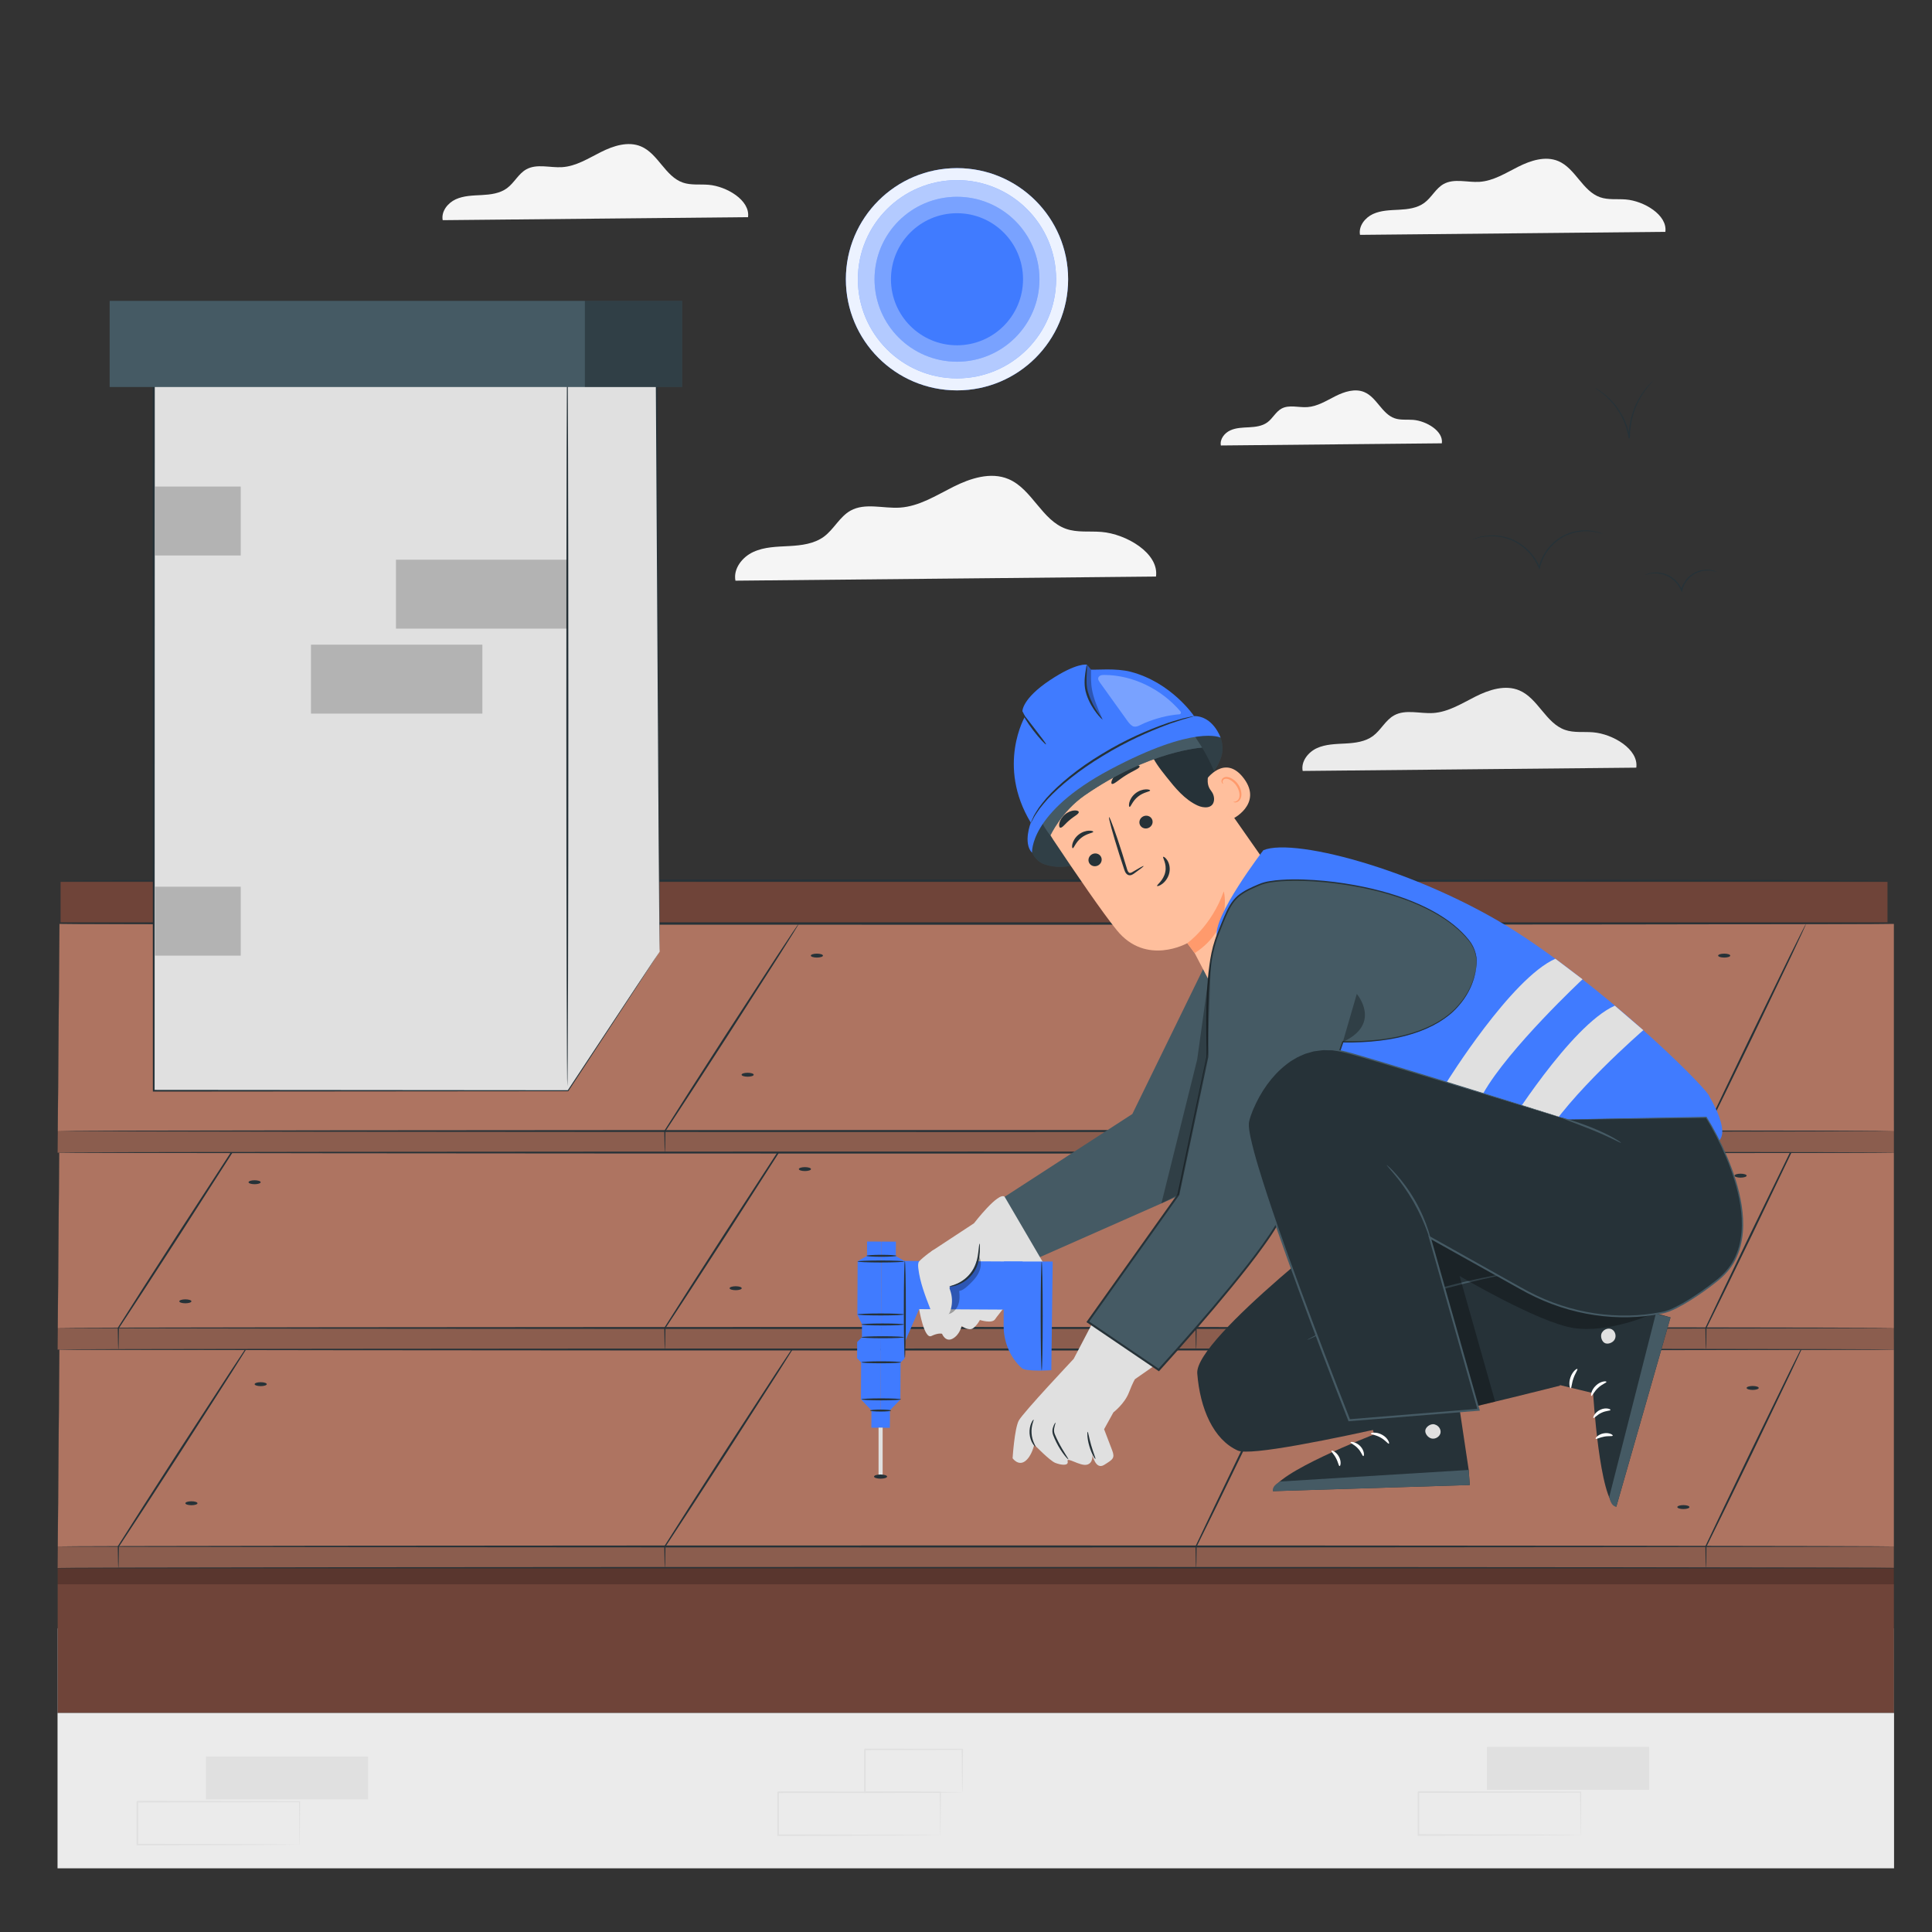 <svg xmlns="http://www.w3.org/2000/svg" viewBox="0 0 500 500"><rect x="0" y="0" width="500" height="500" fill="#333333" stroke="none"/><g id="freepik--background-complete--inject-4"><path d="M423.47,198.68c.66-4.8-6.11-8.75-11.2-9.16-2.43-.2-4.95,.18-7.25-.63-4.98-1.74-6.97-8.17-11.83-10.22-3.63-1.53-7.82-.17-11.34,1.6-3.52,1.77-7,4-10.94,4.26-3.42,.22-7.14-1.05-10.14,.62-2.23,1.25-3.4,3.82-5.46,5.34-2.01,1.48-4.64,1.8-7.14,1.93-2.5,.14-5.08,.16-7.36,1.2-2.27,1.04-4.16,3.45-3.68,5.9l86.33-.85Z" style="fill:#ebebeb;"></path><path d="M430.99,60c.6-4.39-5.6-8.01-10.25-8.38-2.22-.18-4.53,.16-6.63-.57-4.56-1.59-6.38-7.48-10.83-9.36-3.33-1.4-7.16-.15-10.38,1.47-3.23,1.62-6.41,3.67-10.02,3.9-3.13,.2-6.54-.96-9.28,.57-2.04,1.14-3.11,3.5-5,4.88-1.84,1.36-4.25,1.65-6.53,1.77-2.29,.12-4.65,.15-6.73,1.1-2.08,.95-3.8,3.15-3.37,5.4l79.04-.78Z" style="fill:#f5f5f5;"></path><path d="M193.59,56.2c.6-4.39-5.6-8.01-10.25-8.38-2.22-.18-4.53,.16-6.63-.57-4.56-1.59-6.38-7.48-10.83-9.36-3.33-1.4-7.16-.15-10.38,1.47-3.23,1.62-6.41,3.67-10.02,3.9-3.13,.2-6.54-.96-9.28,.57-2.04,1.14-3.11,3.5-5,4.88-1.84,1.36-4.25,1.65-6.53,1.77-2.29,.12-4.65,.15-6.73,1.1-2.08,.95-3.8,3.15-3.37,5.4l79.04-.78Z" style="fill:#f5f5f5;"></path><path d="M299.17,149.21c.83-6.05-7.71-11.03-14.12-11.55-3.06-.25-6.24,.22-9.14-.79-6.28-2.19-8.79-10.3-14.92-12.89-4.58-1.93-9.86-.21-14.3,2.02s-8.83,5.05-13.79,5.37c-4.32,.28-9-1.32-12.78,.78-2.81,1.57-4.29,4.81-6.88,6.73-2.54,1.87-5.85,2.27-9,2.44-3.15,.17-6.41,.2-9.27,1.52-2.87,1.31-5.24,4.34-4.64,7.44l108.85-1.07Z" style="fill:#f5f5f5;"></path><path d="M373.15,114.72c.44-3.18-4.05-5.79-7.42-6.06-1.61-.13-3.28,.12-4.8-.41-3.3-1.15-4.62-5.41-7.84-6.77-2.41-1.02-5.18-.11-7.51,1.06-2.33,1.17-4.64,2.65-7.25,2.82-2.27,.15-4.73-.7-6.71,.41-1.48,.83-2.25,2.53-3.62,3.53-1.33,.98-3.07,1.19-4.73,1.28-1.65,.09-3.37,.11-4.87,.8-1.51,.69-2.75,2.28-2.44,3.91l57.18-.56Z" style="fill:#f5f5f5;"></path><rect x="14.89" y="421.42" width="475.29" height="62.1" style="fill:#ebebeb;"></rect><g><rect x="53.29" y="454.58" width="41.97" height="11.1" style="fill:#e0e0e0;"></rect><path d="M77.51,477.38s0-.07-.01-.2c0-.15,0-.34-.01-.57,0-.52-.02-1.25-.03-2.18-.02-1.92-.04-4.67-.07-8.15l.13,.13c-9.58,.02-24.82,.05-41.97,.08,.09-.1-.22,.21,.21-.21h0v1.42c0,.47,0,.95,0,1.42v2.8c0,1.85,0,3.68,0,5.46l-.21-.21c11.95,.04,22.41,.07,29.91,.1,3.74,.03,6.73,.05,8.83,.06,1.02,.01,1.82,.02,2.39,.03,.26,0,.46,.01,.62,.01,.14,0,.22,0,.22,.01,0,0-.06,0-.19,.01h-.6c-.56,.02-1.34,.03-2.34,.04-2.08,.01-5.06,.03-8.78,.06-7.54,.02-18.05,.06-30.05,.1h-.21v-.21c0-1.79,0-3.61,0-5.46,0-.93,0-1.86,0-2.8v-2.82h0v-.02h0c.43-.43,.12-.12,.22-.22,17.14,.03,32.38,.06,41.97,.08h.13v.13c-.03,3.51-.06,6.29-.07,8.22-.01,.92-.02,1.64-.03,2.16,0,.22,0,.4-.01,.55,0,.12,0,.18-.01,.18Z" style="fill:#e0e0e0;"></path></g><g><rect x="384.83" y="452.1" width="41.97" height="11.1" style="fill:#e0e0e0;"></rect><path d="M409.05,474.89s0-.07-.01-.2c0-.15,0-.34-.01-.57,0-.52-.02-1.25-.03-2.18-.02-1.92-.04-4.67-.07-8.15l.13,.13c-9.58,.02-24.82,.05-41.97,.08,.09-.1-.22,.21,.21-.21h0v1.42c0,.47,0,.95,0,1.42,0,.94,0,1.88,0,2.8,0,1.85,0,3.68,0,5.46l-.21-.21c11.95,.04,22.41,.07,29.91,.1,3.74,.03,6.73,.05,8.83,.06,1.02,.01,1.82,.02,2.39,.03h.62c.14,.02,.22,.02,.22,.03,0,0-.06,0-.19,.01h-.6c-.56,.02-1.34,.03-2.34,.04-2.08,.01-5.06,.03-8.78,.06-7.54,.02-18.05,.06-30.05,.1h-.21v-.21c0-1.79,0-3.61,0-5.46,0-.93,0-1.86,0-2.8v-2.82h0v-.02h0c.43-.43,.12-.12,.22-.22,17.14,.03,32.38,.06,41.97,.08h.13v.13c-.03,3.51-.06,6.29-.07,8.22-.01,.92-.02,1.64-.03,2.16,0,.22,0,.4-.01,.55,0,.12,0,.18-.01,.18Z" style="fill:#e0e0e0;"></path></g><g><path d="M243.34,474.94s0-.07-.01-.2c0-.15,0-.34-.01-.57,0-.52-.02-1.25-.03-2.18-.02-1.92-.04-4.67-.07-8.15l.13,.13c-9.58,.02-24.82,.05-41.97,.08,.09-.1-.22,.21,.21-.21h0v1.42c0,.47,0,.95,0,1.42,0,.94,0,1.88,0,2.8,0,1.85,0,3.68,0,5.46l-.21-.21c11.95,.04,22.41,.07,29.91,.1,3.74,.03,6.73,.05,8.83,.06,1.02,.01,1.82,.02,2.39,.03,.26,0,.46,0,.62,.01,.14,0,.22,0,.22,.01,0,0-.06,0-.19,.01-.16,0-.35,0-.6,.01-.56,0-1.34,.02-2.34,.03-2.08,.01-5.06,.03-8.78,.06-7.54,.02-18.05,.06-30.05,.1h-.21v-.21c0-1.79,0-3.61,0-5.46,0-.93,0-1.86,0-2.8,0-.47,0-.94,0-1.42v-1.4h0v-.02h0c.43-.43,.12-.12,.22-.22,17.14,.03,32.38,.06,41.97,.08h.13v.13c-.03,3.51-.06,6.29-.07,8.22-.01,.92-.02,1.64-.03,2.16,0,.22-.01,.4-.01,.55,0,.12,0,.18-.01,.18Z" style="fill:#e0e0e0;"></path><path d="M249.04,463.83s-.01-.08-.02-.21c0-.16,0-.35-.02-.59,0-.55-.02-1.29-.04-2.23-.02-1.95-.05-4.7-.08-8.08l.15,.15c-6.53,.02-15.42,.04-25.21,.06-.19,.19,.26-.26,.21-.21h0v1.45c0,.48,0,.96,0,1.44,0,.95,0,1.9,0,2.83,0,1.86,0,3.66,0,5.38l-.2-.2c7.28,.04,13.55,.07,18.04,.1,2.22,.02,3.99,.04,5.25,.06,.59,.01,1.06,.02,1.42,.03,.32,0,.5,.02,.51,.02,0,0-.15,.02-.46,.03-.35,0-.8,.01-1.37,.03-1.25,.01-3.01,.03-5.21,.06-4.53,.02-10.84,.06-18.18,.1h-.2v-.2c0-1.73,0-3.53,0-5.38,0-.93,0-1.87,0-2.83v-2.87h0v-.02h0s.41-.41,.22-.22c9.79,.02,18.68,.04,25.21,.06h.16v.15c-.04,3.42-.06,6.2-.08,8.17-.02,.92-.03,1.65-.04,2.19-.01,.5-.02,.75-.03,.74Z" style="fill:#e0e0e0;"></path></g></g><g id="freepik--Birds--inject-4"><g><path d="M414.8,138.19s-.56-.19-1.59-.42c-1.03-.23-2.57-.43-4.45-.17-1.86,.25-4.06,1-5.99,2.58-1.92,1.56-3.57,3.92-4.23,6.71l-.02,.07-.12,.48-.18-.46c-1.08-2.66-2.99-4.77-5.06-6.11-2.08-1.37-4.32-1.93-6.18-2.06-1.88-.13-3.4,.14-4.42,.4-1.02,.27-1.56,.51-1.57,.48,0-.01,.13-.07,.38-.19,.26-.11,.64-.26,1.15-.41,1.01-.31,2.55-.61,4.47-.51,1.9,.1,4.19,.65,6.33,2.04,2.13,1.36,4.1,3.52,5.2,6.24l-.31,.02,.02-.08c.68-2.88,2.37-5.29,4.36-6.87,1.99-1.61,4.25-2.36,6.15-2.58,1.91-.23,3.47,0,4.5,.28,.52,.13,.91,.26,1.17,.37,.26,.1,.4,.16,.39,.17Z" style="fill:#263238;"></path><path d="M444.25,147.99s-.31-.09-.88-.2c-.57-.12-1.41-.22-2.43-.07-1.01,.14-2.21,.56-3.26,1.42-1.05,.85-1.94,2.14-2.3,3.66v.04l-.13,.48-.18-.45c-.59-1.45-1.63-2.6-2.75-3.33-1.13-.75-2.35-1.06-3.37-1.14-1.03-.08-1.86,.06-2.42,.2-.56,.14-.86,.26-.87,.23,0-.01,.07-.05,.21-.12,.14-.07,.35-.15,.63-.24,.56-.18,1.41-.36,2.47-.31,1.05,.05,2.33,.35,3.51,1.12,1.18,.75,2.28,1.95,2.89,3.46l-.31,.02v-.04c.39-1.6,1.33-2.94,2.44-3.82,1.11-.89,2.37-1.3,3.42-1.42,1.06-.12,1.92,.02,2.49,.17,.29,.08,.5,.15,.64,.22,.14,.06,.21,.1,.21,.11Z" style="fill:#263238;"></path><path d="M427.86,98.52s-.3,.35-.85,.97c-.55,.62-1.3,1.56-2.09,2.82-1.58,2.48-3.15,6.43-3.1,10.96v.14l-.32,.03c-.33-2.21-1.07-4.24-2-5.94-.93-1.7-2.02-3.08-3.05-4.12-1.03-1.04-1.97-1.78-2.65-2.24-.68-.47-1.07-.7-1.05-.73,0,0,.11,.04,.3,.14,.19,.11,.48,.25,.82,.48,.7,.44,1.67,1.15,2.74,2.19,1.06,1.03,2.19,2.42,3.15,4.14,.96,1.72,1.72,3.78,2.06,6.03l-.32,.03v-.14c-.05-4.61,1.59-8.61,3.23-11.09,.82-1.25,1.6-2.18,2.19-2.78,.28-.31,.53-.52,.69-.67,.16-.15,.25-.22,.26-.21Z" style="fill:#263238;"></path></g></g><g id="freepik--Sun--inject-4"><g><g><circle cx="247.67" cy="72.27" r="28.76" style="fill:#407BFF;"></circle><g style="opacity:.9;"><circle cx="247.67" cy="72.27" r="28.76" style="fill:#fff;"></circle></g></g><g><circle cx="247.67" cy="72.27" r="25.65" style="fill:#407BFF;"></circle><g style="opacity:.6;"><circle cx="247.67" cy="72.27" r="25.65" style="fill:#fff;"></circle></g></g><g><circle cx="247.67" cy="72.27" r="21.34" style="fill:#407BFF;"></circle><g style="opacity:.3;"><circle cx="247.67" cy="72.27" r="21.34" style="fill:#fff;"></circle></g></g><circle cx="247.67" cy="72.27" r="17.09" style="fill:#407BFF;"></circle></g></g><g id="freepik--Roof--inject-4"><g><g><polygon points="14.89 405.84 15.38 346.57 490.18 346.57 490.18 405.79 14.89 405.84" style="fill:#ae7461;"></polygon><path d="M14.89,405.87h-.03v-.03l.49-59.29H490.21v59.27h-.03l-475.29,.05Zm.51-59.27l-.49,59.22,475.24-.05v-59.17H15.4Z" style="fill:#263238;"></path></g><g style="opacity:.2;"><rect x="14.89" y="400.22" width="475.29" height="5.57"></rect></g><path d="M490.18,405.79c0,.14-106.41,.26-237.64,.26s-237.66-.12-237.66-.26,106.38-.26,237.66-.26,237.64,.12,237.64,.26Z" style="fill:#263238;"></path><path d="M490.18,400.22c0,.14-106.41,.26-237.64,.26s-237.66-.12-237.66-.26,106.38-.26,237.66-.26,237.64,.12,237.64,.26Z" style="fill:#263238;"></path><path d="M206.73,346.57s-.1,.22-.34,.62c-.27,.44-.62,1.01-1.06,1.73-.97,1.54-2.32,3.68-3.97,6.3-3.42,5.33-8.09,12.62-13.25,20.66-6.65,10.29-12.53,19.31-15.91,24.42l.02-.08c-.03,1.73-.05,3.11-.07,4.12-.01,.44-.03,.8-.04,1.08-.01,.25-.03,.37-.04,.37s-.03-.13-.04-.37c0-.29-.02-.65-.04-1.08-.02-1.01-.04-2.39-.07-4.12v-.04l.02-.04c3.26-5.18,9.06-14.26,15.71-24.55,5.21-8.01,9.93-15.27,13.38-20.58,1.71-2.58,3.1-4.69,4.11-6.21,.47-.69,.85-1.25,1.14-1.67,.27-.38,.41-.57,.43-.56Z" style="fill:#263238;"></path><path d="M65.29,346.57s-.1,.22-.34,.62c-.27,.44-.62,1.01-1.06,1.73-.97,1.54-2.32,3.68-3.97,6.3-3.42,5.33-8.09,12.62-13.25,20.66-6.65,10.29-12.53,19.31-15.91,24.42l.02-.08c-.03,1.73-.05,3.11-.07,4.12-.01,.44-.03,.8-.04,1.08-.01,.25-.03,.37-.04,.37s-.03-.13-.04-.37l-.04-1.08c-.02-1.01-.04-2.39-.07-4.12v-.04l.02-.04c3.26-5.18,9.06-14.26,15.71-24.55,5.21-8.01,9.93-15.27,13.38-20.58,1.71-2.58,3.1-4.69,4.11-6.21,.47-.69,.85-1.25,1.14-1.67,.27-.38,.41-.57,.43-.56Z" style="fill:#263238;"></path><path d="M467.41,346.57s-.07,.22-.24,.62c-.2,.44-.46,1.02-.78,1.73-.73,1.55-1.73,3.7-2.96,6.32-2.57,5.37-6.08,12.69-9.95,20.77-4.89,10.12-9.24,19.02-11.85,24.26v-.06c-.01,1.71-.04,3.09-.05,4.11-.02,.44-.03,.8-.04,1.09-.01,.25-.03,.38-.04,.38s-.03-.13-.04-.38c-.01-.29-.02-.65-.04-1.09-.02-1.01-.04-2.39-.07-4.11v-.06c2.5-5.3,6.77-14.24,11.66-24.36,3.93-8.06,7.48-15.36,10.09-20.71,1.29-2.6,2.35-4.72,3.11-6.25,.36-.69,.65-1.25,.87-1.69,.2-.38,.32-.58,.34-.57Z" style="fill:#263238;"></path><path d="M335.46,346.57s-.07,.22-.24,.62c-.2,.44-.46,1.02-.78,1.73-.73,1.55-1.73,3.7-2.96,6.32-2.57,5.37-6.08,12.69-9.95,20.77-4.89,10.12-9.24,19.02-11.85,24.26v-.06c-.01,1.71-.04,3.09-.05,4.11-.02,.44-.03,.8-.04,1.09-.01,.25-.03,.38-.04,.38s-.03-.13-.04-.38c-.01-.29-.02-.65-.04-1.09-.02-1.01-.04-2.39-.07-4.11v-.06c2.5-5.3,6.77-14.24,11.66-24.36,3.93-8.06,7.48-15.36,10.09-20.71,1.29-2.6,2.35-4.72,3.11-6.25,.36-.69,.65-1.25,.87-1.69,.2-.38,.32-.58,.34-.57Z" style="fill:#263238;"></path><g><polygon points="14.89 349.3 15.38 290.03 490.18 290.03 490.18 349.25 14.89 349.3" style="fill:#ae7461;"></polygon><path d="M14.89,349.33h-.03v-.03l.49-59.29H490.21v59.27h-.03l-475.29,.05Zm.51-59.27l-.49,59.22,475.24-.05v-59.17H15.4Z" style="fill:#263238;"></path></g><g style="opacity:.2;"><rect x="14.89" y="343.68" width="475.29" height="5.57"></rect></g><path d="M490.18,349.25c0,.14-106.41,.26-237.64,.26s-237.66-.12-237.66-.26,106.38-.26,237.66-.26,237.64,.12,237.64,.26Z" style="fill:#263238;"></path><path d="M490.18,343.68c0,.14-106.41,.26-237.64,.26s-237.66-.12-237.66-.26,106.38-.26,237.66-.26,237.64,.12,237.64,.26Z" style="fill:#263238;"></path><path d="M206.73,290.03s-.1,.22-.34,.62c-.27,.44-.62,1.01-1.06,1.73-.97,1.54-2.32,3.68-3.97,6.3-3.42,5.33-8.09,12.62-13.25,20.66-6.65,10.29-12.53,19.31-15.91,24.42l.02-.08c-.03,1.73-.05,3.11-.07,4.12-.01,.44-.03,.8-.04,1.08-.01,.25-.03,.37-.04,.37s-.03-.13-.04-.37c0-.29-.02-.65-.04-1.08-.02-1.01-.04-2.39-.07-4.12v-.04l.02-.04c3.26-5.18,9.06-14.26,15.71-24.55,5.21-8.01,9.93-15.27,13.38-20.58,1.71-2.58,3.1-4.69,4.11-6.21,.47-.69,.85-1.25,1.14-1.67,.27-.38,.41-.57,.43-.56Z" style="fill:#263238;"></path><path d="M65.29,290.03s-.1,.22-.34,.62c-.27,.44-.62,1.01-1.06,1.73-.97,1.54-2.32,3.68-3.97,6.3-3.42,5.33-8.09,12.62-13.25,20.66-6.65,10.29-12.53,19.31-15.91,24.42l.02-.08c-.03,1.73-.05,3.11-.07,4.12-.01,.44-.03,.8-.04,1.08-.01,.25-.03,.37-.04,.37s-.03-.13-.04-.37l-.04-1.08c-.02-1.01-.04-2.39-.07-4.12v-.04l.02-.04c3.26-5.18,9.06-14.26,15.71-24.55,5.21-8.01,9.93-15.27,13.38-20.58,1.71-2.58,3.1-4.69,4.11-6.21,.47-.69,.85-1.25,1.14-1.67,.27-.38,.41-.57,.43-.56Z" style="fill:#263238;"></path><path d="M467.41,290.03s-.07,.22-.24,.62c-.2,.44-.46,1.02-.78,1.73-.73,1.55-1.73,3.7-2.96,6.32-2.57,5.37-6.08,12.69-9.95,20.77-4.89,10.12-9.24,19.02-11.85,24.26v-.06c-.01,1.71-.04,3.09-.05,4.11-.02,.44-.03,.8-.04,1.09-.01,.25-.03,.38-.04,.38s-.03-.13-.04-.38c-.01-.29-.02-.65-.04-1.09-.02-1.01-.04-2.39-.07-4.11v-.06c2.5-5.3,6.77-14.24,11.66-24.36,3.93-8.06,7.48-15.36,10.09-20.71,1.29-2.6,2.35-4.72,3.11-6.25,.36-.69,.65-1.25,.87-1.69,.2-.38,.32-.58,.34-.57Z" style="fill:#263238;"></path><path d="M335.46,290.03s-.07,.22-.24,.62c-.2,.44-.46,1.02-.78,1.73-.73,1.55-1.73,3.7-2.96,6.32-2.57,5.37-6.08,12.69-9.95,20.77-4.89,10.12-9.24,19.02-11.85,24.26v-.06c-.01,1.71-.04,3.09-.05,4.11-.02,.44-.03,.8-.04,1.09-.01,.25-.03,.38-.04,.38s-.03-.13-.04-.38c-.01-.29-.02-.65-.04-1.09-.02-1.01-.04-2.39-.07-4.11v-.06c2.5-5.3,6.77-14.24,11.66-24.36,3.93-8.06,7.48-15.36,10.09-20.71,1.29-2.6,2.35-4.72,3.11-6.25,.36-.69,.65-1.25,.87-1.69,.2-.38,.32-.58,.34-.57Z" style="fill:#263238;"></path><g><rect x="15.63" y="228.2" width="472.89" height="10.53" style="fill:#6f4439;"></rect><path d="M488.54,238.76H15.6v-10.58H488.54v10.58Zm-472.89-.05H488.49v-10.48H15.65v10.48Z" style="fill:#263238;"></path></g><g><polygon points="14.89 298.33 15.38 239.06 490.18 239.06 490.18 298.28 14.89 298.33" style="fill:#ae7461;"></polygon><path d="M14.89,298.35h-.03v-.03l.49-59.29H490.21v59.27h-.03l-475.29,.05Zm.51-59.27l-.49,59.22,475.24-.05v-59.17H15.4Z" style="fill:#263238;"></path></g><g style="opacity:.2;"><rect x="14.89" y="292.71" width="475.29" height="5.57"></rect></g><path d="M490.18,227.87c0,.14-106.41,.26-237.64,.26s-237.66-.12-237.66-.26,106.38-.26,237.66-.26,237.64,.12,237.64,.26Z" style="fill:#263238;"></path><path d="M490.18,239.06c0,.14-106.41,.26-237.64,.26s-237.66-.12-237.66-.26,106.38-.26,237.66-.26,237.64,.12,237.64,.26Z" style="fill:#263238;"></path><path d="M490.18,298.28c0,.14-106.41,.26-237.64,.26s-237.66-.12-237.66-.26,106.38-.26,237.66-.26,237.64,.12,237.64,.26Z" style="fill:#263238;"></path><path d="M490.18,292.71c0,.14-106.41,.26-237.64,.26s-237.66-.12-237.66-.26,106.38-.26,237.66-.26,237.64,.12,237.64,.26Z" style="fill:#263238;"></path><path d="M206.73,239.06s-.1,.22-.34,.62c-.27,.44-.62,1.01-1.06,1.73-.97,1.54-2.32,3.68-3.97,6.3-3.42,5.33-8.09,12.62-13.25,20.66-6.65,10.29-12.53,19.31-15.91,24.42l.02-.08c-.03,1.73-.05,3.11-.07,4.12-.01,.44-.03,.8-.04,1.08-.01,.25-.03,.37-.04,.37s-.03-.13-.04-.37c0-.29-.02-.65-.04-1.08-.02-1.01-.04-2.39-.07-4.12v-.04l.02-.04c3.26-5.18,9.06-14.26,15.71-24.55,5.21-8.01,9.93-15.27,13.38-20.58,1.71-2.58,3.1-4.69,4.11-6.21,.47-.69,.85-1.25,1.14-1.67,.27-.38,.41-.57,.43-.56Z" style="fill:#263238;"></path><path d="M467.41,239.06s-.07,.22-.24,.62c-.2,.44-.46,1.02-.78,1.73-.73,1.55-1.73,3.7-2.96,6.32-2.57,5.37-6.08,12.69-9.95,20.77-4.89,10.12-9.24,19.02-11.85,24.26v-.06c-.01,1.71-.04,3.09-.05,4.11-.02,.44-.03,.8-.04,1.09-.01,.25-.03,.38-.04,.38s-.03-.13-.04-.38c-.01-.29-.02-.65-.04-1.09-.02-1.01-.04-2.39-.07-4.11v-.06c2.5-5.3,6.77-14.24,11.66-24.36,3.93-8.06,7.48-15.36,10.09-20.71,1.29-2.6,2.35-4.72,3.11-6.25,.36-.69,.65-1.25,.87-1.69,.2-.38,.32-.58,.34-.57Z" style="fill:#263238;"></path><path d="M335.46,239.06s-.07,.22-.24,.62c-.2,.44-.46,1.02-.78,1.73-.73,1.55-1.73,3.7-2.96,6.32-2.57,5.37-6.08,12.69-9.95,20.77-4.89,10.12-9.24,19.02-11.85,24.26v-.06c-.01,1.71-.04,3.09-.05,4.11-.02,.44-.03,.8-.04,1.09-.01,.25-.03,.38-.04,.38s-.03-.13-.04-.38c-.01-.29-.02-.65-.04-1.09-.02-1.01-.04-2.39-.07-4.11v-.06c2.5-5.3,6.77-14.24,11.66-24.36,3.93-8.06,7.48-15.36,10.09-20.71,1.29-2.6,2.35-4.72,3.11-6.25,.36-.69,.65-1.25,.87-1.69,.2-.38,.32-.58,.34-.57Z" style="fill:#263238;"></path><g><rect x="14.89" y="405.84" width="475.29" height="37.44" style="fill:#6f4439;"></rect><path d="M490.21,443.31H14.86v-37.49H490.21v37.49Zm-475.3-.05H490.16v-37.39H14.91v37.39Z" style="fill:#263238;"></path></g><g style="opacity:.2;"><rect x="14.89" y="405.84" width="475.29" height="4.17"></rect></g><g><ellipse cx="49.54" cy="389.04" rx="1.57" ry=".51" style="fill:#263238;"></ellipse><path d="M69.04,358.22c0,.28-.7,.51-1.57,.51s-1.57-.23-1.57-.51,.7-.51,1.57-.51,1.57,.23,1.57,.51Z" style="fill:#263238;"></path></g><g><path d="M49.54,336.78c0,.28-.7,.51-1.57,.51s-1.57-.23-1.57-.51,.7-.51,1.57-.51,1.57,.23,1.57,.51Z" style="fill:#263238;"></path><path d="M67.46,305.96c0,.28-.7,.51-1.57,.51s-1.57-.23-1.57-.51,.7-.51,1.57-.51,1.57,.23,1.57,.51Z" style="fill:#263238;"></path></g><g><path d="M191.96,333.39c0,.28-.7,.51-1.57,.51s-1.57-.23-1.57-.51,.7-.51,1.57-.51,1.57,.23,1.57,.51Z" style="fill:#263238;"></path><path d="M209.88,302.56c0,.28-.7,.51-1.57,.51s-1.57-.23-1.57-.51,.7-.51,1.57-.51,1.57,.23,1.57,.51Z" style="fill:#263238;"></path></g><g><path d="M195.06,278.14c0,.28-.7,.51-1.57,.51s-1.57-.23-1.57-.51,.7-.51,1.57-.51,1.57,.23,1.57,.51Z" style="fill:#263238;"></path><path d="M212.98,247.31c0,.28-.7,.51-1.57,.51s-1.57-.23-1.57-.51,.7-.51,1.57-.51,1.57,.23,1.57,.51Z" style="fill:#263238;"></path></g><g><path d="M429.87,278.14c0,.28-.7,.51-1.57,.51s-1.57-.23-1.57-.51,.7-.51,1.57-.51,1.57,.23,1.57,.51Z" style="fill:#263238;"></path><path d="M447.79,247.31c0,.28-.7,.51-1.57,.51s-1.57-.23-1.57-.51,.7-.51,1.57-.51,1.57,.23,1.57,.51Z" style="fill:#263238;"></path></g><g><path d="M434.11,335.08c0,.28-.7,.51-1.57,.51s-1.57-.23-1.57-.51,.7-.51,1.57-.51,1.57,.23,1.57,.51Z" style="fill:#263238;"></path><path d="M452.03,304.26c0,.28-.7,.51-1.57,.51s-1.57-.23-1.57-.51,.7-.51,1.57-.51,1.57,.23,1.57,.51Z" style="fill:#263238;"></path></g><g><ellipse cx="435.66" cy="390.03" rx="1.57" ry=".51" style="fill:#263238;"></ellipse><path d="M455.16,359.2c0,.28-.7,.51-1.57,.51s-1.57-.23-1.57-.51,.7-.51,1.57-.51,1.57,.23,1.57,.51Z" style="fill:#263238;"></path></g></g></g><g id="freepik--Fireplace--inject-4"><g><g><polygon points="170.72 246.31 147.02 282.3 39.8 282.3 39.8 88.49 169.89 88.49 170.72 246.31" style="fill:#e0e0e0;"></polygon><path d="M170.72,246.31s-.01-.25-.02-.74c0-.49-.02-1.22-.03-2.17-.02-1.92-.04-4.76-.08-8.45-.05-7.41-.13-18.25-.23-32.06-.17-27.61-.41-67.06-.7-114.4l.22,.22c-38.36,.01-82.71,.02-130.09,.03l.26-.26c0,8.95,0,18.47,0,28.09-.01,60.93-.03,117.83-.04,165.71l-.22-.22c44.65,.04,81.58,.07,107.22,.09l-.11,.06c7.67-11.6,13.61-20.58,17.64-26.67,2.02-3.03,3.55-5.35,4.59-6.91,1.04-1.55,1.58-2.34,1.58-2.34,0,0-.5,.8-1.52,2.36-1.02,1.57-2.54,3.89-4.53,6.94-4.01,6.11-9.92,15.12-17.55,26.76l-.04,.06h-.07c-25.64,.02-62.57,.05-107.22,.09h-.22v-.22c-.01-47.89-.02-104.78-.04-165.71,0-9.62,0-19.14,0-28.09v-.26h.26c47.39,.01,91.74,.02,130.09,.03h.22v.22c.21,47.37,.39,86.83,.51,114.46,.05,13.8,.08,24.64,.11,32.04,0,3.69,0,6.52,.01,8.43,0,.95,0,1.67,0,2.16,0,.48-.01,.73-.01,.73Z" style="fill:#263238;"></path></g><path d="M146.83,88.55c.14,0,.26,43.12,.26,96.3s-.12,96.31-.26,96.31-.26-43.11-.26-96.31,.12-96.3,.26-96.3Z" style="fill:#263238;"></path><rect x="28.38" y="77.86" width="148.17" height="22.3" style="fill:#455a64;"></rect><g style="opacity:.3;"><rect x="151.36" y="77.86" width="25.19" height="22.3"></rect></g><g style="opacity:.2;"><rect x="102.47" y="144.85" width="44.36" height="17.84"></rect></g><g style="opacity:.2;"><rect x="80.48" y="166.84" width="44.36" height="17.84"></rect></g><g style="opacity:.2;"><rect x="40.12" y="125.92" width="22.18" height="17.84"></rect></g><g style="opacity:.2;"><rect x="40.12" y="229.48" width="22.18" height="17.84"></rect></g></g></g><g id="freepik--Character--inject-4"><g><polygon points="256.16 312.22 293.05 288.3 320.62 231.84 346.06 250.12 309.94 307.3 265.98 326.73 256.16 312.22" style="fill:#455a64;"></polygon><g><g><path d="M266.66,218.72c-.17-1.66-.07-3.02,.81-4.43,7.85-12.63,21.06-21.23,35.19-25.84,3.67-1.2,7.86-2.11,11.28-.26l.15,.18c1.91,1.44,2.64,4.48,2.14,6.81-.5,2.33-1.91,4.35-3.42,6.18-7.18,8.71-17.12,14.68-27.27,19.62-2.38,1.16-4.81,2.28-7.38,2.89-2.58,.61-5.35,.7-7.86-.19-2.13-.76-3.42-2.69-3.64-4.94Z" style="fill:#455a64;"></path><g style="opacity:.3;"><path d="M266.66,218.72c-.17-1.66-.07-3.02,.81-4.43,7.85-12.63,21.06-21.23,35.19-25.84,3.67-1.2,7.86-2.11,11.28-.26l.15,.18c1.91,1.44,2.64,4.48,2.14,6.81-.5,2.33-1.91,4.35-3.42,6.18-7.18,8.71-17.12,14.68-27.27,19.62-2.38,1.16-4.81,2.28-7.38,2.89-2.58,.61-5.35,.7-7.86-.19-2.13-.76-3.42-2.69-3.64-4.94Z"></path></g></g><g><path d="M317.93,210.24c-1.49-4.79-3.02-9.6-5.31-14.06-2.29-4.46-5.41-8.6-9.55-11.43-.63-.43-5.23-3.03-5.81-2.53-.41,.36,3.3,3.19,3.35,3.74,.46,5.17,2.99,9.98,6.32,13.96,3.33,3.98,6.89,7.16,11,10.33" style="fill:#263238;"></path><path d="M272.49,217.18c-6.51-9.75-4.44-22.86,4.75-30.13l.91-.72c10.31-7.22,22.19-2.5,29.13,8l23.29,33.28-17.92,25.71-3.46-6.64s-1.9-2.61-1.92-2.59c0,0-10.63,6.02-18.24-3.35-3.68-4.53-10.49-14.47-16.54-23.54Z" style="fill:#ffbf9d;"></path><path d="M307.27,244.08s6.24-4.37,9.44-13.4c0,0,2.6,9.37-7.52,15.99l-1.92-2.59Z" style="fill:#ff9a6c;"></path><path d="M282,223.52c.54,.73,1.61,.88,2.38,.33,.78-.55,.97-1.59,.43-2.32-.54-.73-1.61-.88-2.38-.33-.78,.55-.97,1.59-.43,2.32Z" style="fill:#263238;"></path><path d="M277.62,219.51c.31,.04,.73-1.52,2.19-2.67,1.44-1.17,3.1-1.26,3.12-1.57,.02-.14-.41-.32-1.14-.29-.72,.03-1.76,.31-2.67,1.04-.9,.72-1.4,1.66-1.57,2.35-.18,.7-.07,1.14,.07,1.15Z" style="fill:#263238;"></path><path d="M295.18,213.75c.54,.73,1.61,.88,2.38,.33,.78-.55,.97-1.59,.43-2.32-.54-.73-1.61-.88-2.38-.33-.78,.55-.97,1.59-.43,2.32Z" style="fill:#263238;"></path><path d="M292.34,208.82c.31,.04,.73-1.53,2.19-2.67,1.44-1.17,3.1-1.26,3.12-1.57,.01-.14-.41-.32-1.14-.29-.72,.02-1.76,.31-2.67,1.04-.9,.72-1.4,1.66-1.57,2.35-.17,.7-.07,1.14,.07,1.15Z" style="fill:#263238;"></path><path d="M295.96,224.13c-.06-.09-1.09,.47-2.7,1.44-.4,.26-.81,.46-1.08,.26-.3-.2-.46-.72-.62-1.3-.36-1.18-.74-2.41-1.14-3.7-1.66-5.24-3.18-9.42-3.39-9.35-.21,.07,.97,4.37,2.63,9.6,.42,1.28,.82,2.51,1.2,3.68,.19,.53,.33,1.2,.96,1.61,.32,.2,.75,.18,1.04,.06,.3-.12,.51-.28,.7-.41,1.54-1.09,2.46-1.8,2.4-1.89Z" style="fill:#263238;"></path><path d="M301.04,221.75c-.25,.17,1,1.76,.53,3.95-.46,2.19-2.28,3.35-2.12,3.58,.06,.12,.62,.01,1.34-.53,.72-.53,1.56-1.56,1.84-2.9,.28-1.34-.09-2.54-.55-3.23-.46-.71-.95-.96-1.05-.87Z" style="fill:#263238;"></path><path d="M287.74,202.85c.46,.28,1.76-1.05,3.63-2.2,1.85-1.18,3.62-1.77,3.56-2.31-.03-.25-.57-.43-1.43-.37-.85,.05-2.02,.39-3.14,1.08-1.11,.7-1.92,1.6-2.34,2.35-.43,.75-.5,1.31-.29,1.45Z" style="fill:#263238;"></path><path d="M274.39,214.2c.52,.13,1.25-1.01,2.44-1.98,1.16-1.01,2.4-1.54,2.36-2.07-.03-.25-.45-.45-1.15-.41-.69,.04-1.62,.36-2.43,1.04-.81,.68-1.29,1.55-1.44,2.22-.16,.68-.03,1.13,.21,1.2Z" style="fill:#263238;"></path><path d="M312.05,201.95c.11-.2,4.98-7.07,9.9-.44,4.92,6.64-3.17,10.69-3.32,10.51-.15-.18-6.58-10.07-6.58-10.07Z" style="fill:#ffbf9d;"></path><path d="M319.2,207.52s.18,0,.44-.06c.26-.05,.63-.24,.88-.62,.51-.78,.28-2.33-.58-3.55-.43-.62-.98-1.1-1.55-1.42-.56-.34-1.13-.44-1.53-.24-.41,.18-.5,.58-.45,.82,.05,.25,.19,.35,.16,.39,0,.03-.22,0-.37-.32-.07-.15-.11-.37-.05-.61,.06-.25,.25-.49,.51-.64,.54-.34,1.35-.21,1.97,.13,.65,.33,1.29,.86,1.77,1.55,.95,1.37,1.19,3.13,.44,4.11-.38,.47-.87,.62-1.19,.61-.33-.01-.47-.13-.46-.16Z" style="fill:#ff9a6c;"></path><path d="M268.76,202.98c-1.51,.19-.82-5.67,.96-8.81,2.69-4.74,8.01-10.32,12.47-11.96,5.38-1.98,10.69-2.45,15.88-.02,5.19,2.43,9.47,6.54,12.7,11.27,.99,1.44,1.91,3.02,2.03,4.77,.14,2.16-.97,4.39,.59,6.37,.57,.72,.9,1.63,.79,2.54-.28,2.19-2.66,2.05-4.24,1.33-3.37-1.55-5.8-4.55-8.11-7.46-1.64-2.06-3.31-4.18-4.2-6.66-.48-1.35-.72-2.78-1.28-4.11-.56-1.32-1.52-2.58-2.9-2.99-.22-.07-.55-.12-.94-.15-3.1-.28-6.11,1.15-7.87,3.71-2.79,4.07-7.77,10.72-10.38,10.67-3.75-.08-5.2-.86-5.2-.86l-.31,2.37Z" style="fill:#263238;"></path></g><g><path d="M271.86,216.19s2.84-6.17,8.83-10.33c16.79-11.64,30.42-12.38,30.42-12.38l-3.26-4.98s-27.78,12.52-27.95,12.63c-.17,.11-6.59,6.59-6.72,6.77-.13,.18-3.96,3.99-3.96,3.99,.75,1.65,1.61,3.12,2.65,4.3Z" style="fill:#455a64;"></path><g style="opacity:.6;"><path d="M271.86,216.19s2.84-6.17,8.83-10.33c16.79-11.64,30.42-12.38,30.42-12.38l-3.26-4.98s-27.78,12.52-27.95,12.63c-.17,.11-6.59,6.59-6.72,6.77-.13,.18-3.96,3.99-3.96,3.99,.75,1.65,1.61,3.12,2.65,4.3Z" style="fill:#455a64;"></path></g><path d="M267.1,220.71s-.9-10.34,20.18-21.55c22.12-11.76,28.61-8.25,28.61-8.25,0,0-1.9-5.61-6.87-5.59,0,0-5.82-8.7-16.4-11.46-3.78-.99-9.02-.45-10.26-.56l-1.07-1.28s-2.57-.64-9.57,4.01c-7.23,4.81-7.12,8.03-7.12,8.03l.69,1.33s-7.46,12.72,1.48,27.51c0,0-2.08,5.27,.33,7.8Z" style="fill:#407BFF;"></path><g style="opacity:.3;"><path d="M281.29,172.02c-.2,2.15-.55,5.85,.45,8.07,1.01,2.22,2.37,4.3,3.72,6.35-3.4-7.46-3.1-9.08-3.1-13.14l-1.07-1.28Z"></path></g><path d="M309.02,185.32s-.18,0-.52,.08c-.4,.09-.89,.2-1.48,.32-.64,.14-1.42,.33-2.31,.61-.89,.28-1.92,.54-3.02,.96-4.43,1.54-10.43,4.1-16.55,7.85-6.15,3.69-11.19,7.89-14.32,11.41-.75,.91-1.43,1.73-1.97,2.49-.5,.8-.96,1.46-1.26,2.04-.25,.55-.45,1.01-.62,1.38-.14,.32-.2,.49-.18,.49,.02,0,.12-.15,.28-.45,.19-.36,.43-.8,.71-1.32,.33-.56,.82-1.2,1.33-1.96,.56-.74,1.25-1.53,2.01-2.41,3.17-3.42,8.2-7.53,14.32-11.2,6.08-3.73,12.02-6.33,16.39-7.96,1.08-.44,2.1-.72,2.98-1.03,.88-.31,1.65-.53,2.28-.7,.58-.17,1.05-.31,1.45-.42,.33-.1,.5-.17,.5-.19Z" style="fill:#263238;"></path><path d="M281.29,172.02c-.08,0-.23,.83-.42,2.21-.17,1.35-.4,3.37,.3,5.45,.66,2.05,1.72,3.71,2.57,4.81,.85,1.11,1.49,1.69,1.54,1.65,.06-.05-.46-.73-1.22-1.88-.75-1.14-1.72-2.78-2.36-4.76-.67-1.96-.51-3.87-.44-5.24,.09-1.38,.1-2.24,.02-2.24Z" style="fill:#263238;"></path><g style="opacity:.3;"><path d="M284.62,176.57c-.21-.3-.43-.63-.42-.98,.02-.35,.28-.63,.6-.77,.31-.13,.67-.14,1.01-.14,7.31,.02,14.75,3.61,19.7,9.45,.24,.29,.08,.71-.28,.73-3.19,.25-6.22,1.09-9.14,2.31-.96,.4-2.12,1.3-3.08,.68-.57-.37-.99-.94-1.39-1.5-2.34-3.26-4.67-6.52-7.01-9.78Z" style="fill:#fff;"></path></g></g><path d="M270.71,192.64c.12-.1-1.23-1.82-2.85-3.94-1.63-2.13-2.93-3.87-3.06-3.79-.13,.08,.97,1.98,2.61,4.12,1.64,2.15,3.18,3.71,3.29,3.61Z" style="fill:#263238;"></path></g><g><g><path d="M388.13,354.7l24.17,5.84s1.65,27.86,6,29.4l14.03-48.99-37.25-10.74-6.94,24.48Z" style="fill:#263238;"></path><path d="M414.63,344.83c.52-.88,1.71-1.25,2.56-.77s1.18,1.74,.67,2.62c-.5,.89-1.93,1.38-2.71,.8-.79-.57-1.1-2.08-.41-2.82" style="fill:#e0e0e0;"></path><path d="M432.32,340.95l-3.8-.93-12.03,47.32s.27,2.43,1.8,2.6l14.03-48.99Z" style="fill:#455a64;"></path><path d="M411.84,361.27c.23,.06,.67-1.11,1.74-2.08,1.04-1,2.2-1.33,2.17-1.57,.02-.23-1.44-.26-2.71,.94-1.28,1.19-1.42,2.71-1.2,2.72Z" style="fill:#fff;"></path><path d="M412.38,366.98c.2,.12,.89-.81,2.08-1.35,1.18-.58,2.27-.49,2.33-.73,.1-.21-1.18-.75-2.65-.05-1.47,.69-1.97,2.07-1.76,2.14Z" style="fill:#fff;"></path><path d="M417.37,371.54c.11-.2-.93-.86-2.34-.59-1.42,.25-2.23,1.24-2.07,1.4,.15,.19,1.02-.35,2.19-.55,1.16-.23,2.14-.02,2.23-.26Z" style="fill:#fff;"></path><path d="M406.49,359.3c.24-.04,.24-1.23,.71-2.56,.45-1.34,1.18-2.27,1.02-2.45-.12-.18-1.26,.61-1.79,2.18-.55,1.57-.15,2.89,.06,2.83Z" style="fill:#fff;"></path></g><path d="M352.93,313.06s-43.79,33.28-43.08,42.38c.7,9.11,4.2,17.16,10.51,19.97,6.31,2.8,83.37-16.81,83.37-16.81l-4.9-25.22s2.1-18.21,1.05-18.21-46.94-2.1-46.94-2.1Z" style="fill:#263238;"></path><path d="M391.46,329.37s-.19,.07-.55,.15c-.42,.09-.95,.2-1.6,.34-1.39,.28-3.4,.71-5.87,1.27-4.95,1.12-11.74,2.87-19.1,5.27-7.36,2.41-13.87,5.02-18.52,7.04-2.33,1.01-4.2,1.85-5.49,2.44-.61,.27-1.1,.49-1.49,.67-.34,.15-.53,.22-.54,.2,0-.02,.16-.12,.49-.3,.38-.2,.86-.45,1.45-.76,1.26-.65,3.12-1.54,5.43-2.6,4.62-2.11,11.13-4.78,18.51-7.19,7.38-2.41,14.2-4.1,19.18-5.13,2.49-.52,4.51-.89,5.91-1.11,.66-.1,1.19-.18,1.62-.25,.37-.05,.57-.07,.57-.05Z" style="fill:#455a64;"></path></g><g><path d="M277.9,351.64s-13.12,13.92-14.24,16c-1.12,2.08-1.6,9.76-1.6,9.76,0,0,1.44,2.04,3.2,.78,1.76-1.26,2.4-4.3,2.4-4.3,0,0,4,4.14,5.44,4.71,1.44,.57,3.52,.85,3.2-.41-.32-1.26,3.2,1.29,4.96,.89,1.76-.39,1.44-2.63,1.44-2.63,0,0,.8,4.07,3.04,2.68,2.24-1.4,2.88-1.72,2.08-3.8-.8-2.08-2.08-5.44-2.08-5.44l2.41-4.36s2.87-2.2,3.99-5.08c1.12-2.88,1.6-3.52,1.6-3.52l5.43-3.78-16.41-10.82-4.87,9.31Z" style="fill:#e0e0e0;"></path><path d="M267.5,367.39c.14,.07-.68,1.55-.53,3.55,.11,2,1.13,3.36,1,3.44-.05,.04-.38-.24-.74-.83-.36-.59-.71-1.51-.78-2.57-.07-1.06,.15-2.02,.43-2.65,.28-.64,.56-.96,.62-.93Z" style="fill:#263238;"></path><path d="M273.15,368.17c.09,.03-.16,.6-.33,1.51-.08,.46-.06,.98,.18,1.54,.23,.57,.54,1.21,.86,1.85,1.31,2.61,2.75,4.5,2.63,4.6-.1,.09-1.76-1.7-3.09-4.36-.33-.67-.62-1.3-.85-1.92-.24-.63-.23-1.3-.09-1.78,.28-.97,.64-1.45,.69-1.43Z" style="fill:#263238;"></path><path d="M281.47,370.55c.15-.01,.38,1.61,.94,3.53,.55,1.92,1.21,3.42,1.08,3.49-.12,.07-1.01-1.36-1.58-3.34-.58-1.98-.57-3.67-.44-3.67Z" style="fill:#263238;"></path></g><g><path d="M442.4,283.81c.35-1.04-22.88-24.61-47.84-41.25-24.96-16.64-59.28-26-67.6-22.53,0,0-13.32,17.33-12.03,22.53,1.29,5.2,13.07,44.72,16.19,47.49,3.12,2.77,40.91,30.67,40.91,30.67,0,0,69.44-22.87,72.68-25.38,3.24-2.51-2.31-11.53-2.31-11.53Z" style="fill:#407BFF;"></path><path d="M389.78,292.23s16.63-26.84,28.13-31.96l7.38,6.34s-19.48,16.86-26.06,28.53l-9.45-2.9Z" style="fill:#e0e0e0;"></path><path d="M374.4,280.08s16.63-26.84,28.13-31.96l7.03,5.32s-19.13,17.87-25.71,29.54l-9.45-2.9Z" style="fill:#e0e0e0;"></path></g><g><g><path d="M382.05,250.46c-1,6.73-6.57,19.6-34.52,19.19,0,0-11.77,34.85-15.63,44.5-3.86,9.65-31.99,40.42-31.99,40.42l-18.36-12.47,23.44-32.94s7.21-33.9,7.48-35.55c.28-1.65-1.16-22.07,2.51-31.27s3.84-10.48,11.3-13.51c7-2.85,41.82-.59,53.87,14.54,1.59,2,2.28,4.56,1.9,7.08Z" style="fill:#455a64;"></path><path d="M382.05,250.46s0-.06,.01-.19c.01-.13,.03-.31,.04-.57,.02-.5,.03-1.25-.15-2.22-.18-.96-.56-2.14-1.34-3.34-.81-1.18-1.97-2.39-3.35-3.65-2.79-2.49-6.77-4.92-11.73-6.93-4.97-2-10.92-3.6-17.63-4.61-3.35-.51-6.91-.85-10.62-.97-1.86-.06-3.76-.04-5.68,.09-.96,.07-1.93,.17-2.9,.33-.98,.15-1.91,.4-2.83,.8-1.84,.78-3.75,1.6-5.31,2.92-1.55,1.34-2.51,3.27-3.35,5.23-.43,.98-.82,1.99-1.23,3.01-.4,1.02-.84,2.04-1.16,3.08-.69,2.09-1.12,4.3-1.41,6.55-.61,4.51-.75,9.2-.77,13.99,0,2.4,.04,4.82,.08,7.28,.01,.61,.02,1.23,0,1.86l-.03,.49-.09,.46-.19,.91c-.26,1.21-.51,2.44-.77,3.66-2.06,9.82-4.21,20.03-6.42,30.56v.05l-.04,.04c-4.92,6.92-10.09,14.18-15.35,21.57-2.72,3.83-5.42,7.62-8.09,11.37l-.07-.37c6.25,4.24,12.38,8.41,18.36,12.47l-.33,.04c6.62-7.31,12.92-14.52,18.73-21.61,2.9-3.55,5.71-7.06,8.26-10.62,1.27-1.78,2.51-3.56,3.58-5.4l.41-.68,.35-.71c.23-.47,.47-.94,.68-1.42,.38-.98,.75-1.96,1.13-2.93,2.91-7.81,5.48-15.26,7.9-22.19,2.38-6.94,4.59-13.38,6.61-19.23l.04-.12h.12c6.79,.12,12.92-.58,18-2.16,5.07-1.57,9.08-4.01,11.55-6.77,2.52-2.72,3.69-5.41,4.27-7.24,.27-.93,.46-1.63,.54-2.12,.1-.48,.16-.73,.16-.73,0,0-.03,.25-.11,.74-.06,.49-.25,1.2-.5,2.14-.55,1.84-1.7,4.57-4.22,7.33-2.47,2.81-6.5,5.3-11.6,6.9-5.11,1.62-11.27,2.35-18.08,2.25l.16-.11c-1.99,5.86-4.19,12.3-6.55,19.26-2.4,6.94-4.96,14.39-7.86,22.22-.37,.98-.75,1.96-1.13,2.94-.21,.49-.46,.97-.69,1.45l-.35,.73-.42,.69c-1.08,1.86-2.32,3.66-3.6,5.44-2.56,3.58-5.36,7.1-8.27,10.66-5.82,7.11-12.11,14.33-18.73,21.65l-.15,.16-.18-.12c-5.98-4.06-12.11-8.22-18.36-12.46l-.22-.15,.15-.22c2.67-3.75,5.37-7.54,8.09-11.37,5.26-7.39,10.43-14.65,15.35-21.57l-.04,.1c2.22-10.52,4.37-20.72,6.44-30.53,.26-1.23,.52-2.45,.77-3.66l.19-.91,.09-.45,.03-.43c.01-.61,0-1.22,0-1.83-.04-2.45-.08-4.89-.07-7.29,.03-4.8,.18-9.51,.8-14.05,.29-2.27,.73-4.5,1.44-6.63,.34-1.08,.78-2.08,1.18-3.1,.41-1.02,.81-2.03,1.24-3.02,.84-1.97,1.83-3.96,3.47-5.37,1.64-1.38,3.57-2.19,5.42-2.98,.93-.41,1.94-.67,2.92-.82,.98-.17,1.97-.26,2.94-.33,1.94-.13,3.85-.14,5.72-.08,3.73,.12,7.3,.48,10.66,1,6.73,1.04,12.7,2.66,17.68,4.7,4.98,2.03,8.96,4.5,11.76,7.04,1.38,1.28,2.53,2.51,3.34,3.71,.78,1.23,1.15,2.43,1.32,3.4,.17,.98,.14,1.74,.1,2.24-.04,.5-.1,.75-.1,.75Z" style="fill:#263238;"></path></g><g style="opacity:.3;"><path d="M347.53,269.65l3.61-12.43s6.61,7.72-3.61,12.43Z"></path></g></g><g style="opacity:.3;"><path d="M382.36,363.86l4.58-1.11-9.2-32.53s20.38,12.05,29.45,13.46c9.08,1.41,19.96-3.44,19.96-3.44l-24.71-20.67s-36.96-4.9-35.93-5.33,15.84,49.62,15.84,49.62Z"></path></g><g><g><path d="M349.88,347.73l5.73,23.5s-26.03,10.07-26.16,14.68l50.93-1.59-.28-3.9-5.16-34.53-25.06,1.84Z" style="fill:#263238;"></path><path d="M371.28,368.65c.99,.22,1.71,1.25,1.52,2.2-.2,.95-1.29,1.65-2.29,1.44-1-.21-1.9-1.42-1.59-2.34,.31-.92,1.64-1.68,2.56-1.25" style="fill:#e0e0e0;"></path><path d="M380.37,384.32l-.28-3.9-48.73,2.99s-2.23,1-1.93,2.51l50.93-1.59Z" style="fill:#455a64;"></path><path d="M354.77,371.01c.02,.24,1.26,.3,2.51,1.02,1.27,.69,1.94,1.69,2.16,1.59,.23-.05-.19-1.45-1.72-2.29-1.52-.86-3.02-.53-2.95-.32Z" style="fill:#fff;"></path><path d="M349.5,373.27c-.05,.23,1.04,.6,1.92,1.57,.91,.94,1.16,2.01,1.41,2,.23,.03,.36-1.35-.76-2.54-1.11-1.19-2.57-1.25-2.57-1.02Z" style="fill:#fff;"></path><path d="M346.68,379.42c.23,.04,.53-1.14-.15-2.41-.67-1.27-1.86-1.75-1.96-1.55-.13,.2,.65,.87,1.19,1.92,.57,1.04,.68,2.03,.92,2.04Z" style="fill:#fff;"></path><path d="M355.02,365.32c.11,.21,1.24-.15,2.65-.1,1.41,.02,2.52,.43,2.64,.23,.14-.17-.96-1.01-2.62-1.04-1.66-.04-2.8,.74-2.67,.92Z" style="fill:#fff;"></path></g><g><path d="M405.67,289.74s-52.01-16.18-58.18-17.65c-14.56-3.46-22.73,11.46-24.48,18.11s26.16,77.36,26.16,77.36l33.48-2.71-12.62-44.58,24.14,13.51c11.03,6.17,23.92,8.46,36.3,5.89,4.2-.87,12.92-7.26,15.25-9.46,13.84-13.03-4.16-41.04-4.16-41.04l-35.89,.56Z" style="fill:#263238;"></path><path d="M405.67,289.74s.21-.02,.61-.03c.41-.01,1.01-.03,1.79-.05,1.59-.03,3.93-.08,6.98-.15,6.12-.11,15.09-.27,26.52-.48h.08l.04,.07c1.91,3.07,3.7,6.51,5.31,10.3,1.59,3.79,3.02,7.95,3.74,12.5,.35,2.27,.52,4.64,.31,7.05-.2,2.41-.79,4.86-1.95,7.12-1.13,2.28-2.96,4.23-5.03,5.82-2.05,1.62-4.23,3.17-6.53,4.61-1.15,.73-2.34,1.41-3.57,2.04-1.23,.62-2.55,1.2-3.95,1.43-2.76,.55-5.61,.87-8.51,.93-5.8,.13-11.8-.73-17.63-2.63-2.91-.95-5.78-2.16-8.57-3.62-2.77-1.48-5.5-3.06-8.3-4.61-5.58-3.12-11.29-6.31-17.1-9.56l.37-.29c4.03,14.24,8.27,29.21,12.62,44.58l.09,.3-.32,.03h-.03c-11.46,.93-22.7,1.84-33.45,2.71l-.19,.02-.07-.18c-4.57-11.65-8.88-23-12.9-33.95-4-10.96-7.77-21.5-10.84-31.67-.75-2.55-1.46-5.07-2-7.61-.26-1.27-.52-2.53-.43-3.87,.22-1.31,.71-2.47,1.18-3.64,1.98-4.62,4.86-8.74,8.6-11.65,.48-.34,.92-.74,1.43-1.03,.5-.3,1.01-.59,1.51-.89,.51-.27,1.06-.47,1.58-.71,.52-.26,1.07-.41,1.62-.55,.55-.13,1.08-.36,1.65-.4,.56-.07,1.12-.14,1.67-.21,.55-.09,1.11,0,1.66-.02,.55,.03,1.11-.03,1.64,.1,2.18,.28,4.21,.9,6.2,1.47,1.98,.59,3.92,1.16,5.82,1.72,15.12,4.56,27.2,8.34,35.52,10.93,4.15,1.31,7.36,2.32,9.55,3,1.08,.35,1.9,.61,2.47,.79,.55,.18,.83,.28,.83,.28,0,0-.29-.07-.85-.24-.57-.17-1.4-.42-2.48-.75-2.19-.67-5.41-1.65-9.57-2.92-8.33-2.54-20.43-6.27-35.56-10.78-1.89-.55-3.83-1.12-5.82-1.71-1.99-.57-4.02-1.18-6.14-1.44-.52-.13-1.07-.06-1.61-.09-.54,.01-1.09-.07-1.63,.02-.54,.07-1.08,.14-1.63,.21-.55,.04-1.07,.27-1.61,.4-.54,.14-1.08,.29-1.58,.54-.51,.23-1.04,.43-1.54,.7-.49,.29-.98,.58-1.47,.87-.49,.29-.93,.68-1.4,1.02-3.65,2.86-6.51,6.94-8.45,11.5-.46,1.14-.95,2.34-1.14,3.53-.08,1.19,.18,2.48,.43,3.73,.54,2.51,1.24,5.03,2,7.57,3.07,10.15,6.86,20.68,10.87,31.63,4.03,10.94,8.35,22.29,12.92,33.93l-.26-.16c10.75-.87,21.99-1.78,33.45-2.71h.03l-.23,.33c-4.35-15.37-8.58-30.34-12.61-44.59l-.17-.59,.54,.3c5.81,3.25,11.51,6.45,17.09,9.58,2.8,1.55,5.54,3.14,8.29,4.61,2.75,1.45,5.6,2.66,8.49,3.6,5.78,1.9,11.72,2.75,17.47,2.63,2.87-.06,5.7-.37,8.43-.91,1.36-.22,2.62-.78,3.84-1.39,1.22-.62,2.4-1.29,3.54-2.01,2.28-1.43,4.45-2.97,6.5-4.58,2.06-1.57,3.82-3.45,4.94-5.68,1.14-2.2,1.72-4.61,1.92-6.97,.21-2.37,.05-4.72-.29-6.97-.71-4.51-2.11-8.65-3.68-12.43-1.59-3.77-3.37-7.22-5.25-10.27l.12,.07c-11.44,.15-20.41,.27-26.54,.35-3.05,.03-5.38,.06-6.97,.07-.78,0-1.37,0-1.78,0-.4,0-.6-.01-.6-.01Z" style="fill:#455a64;"></path></g><path d="M358.87,301.5s.28,.19,.72,.6c.44,.41,1.05,1.03,1.76,1.83,1.43,1.6,3.25,3.96,4.89,6.81,1.63,2.85,2.75,5.62,3.4,7.67,.33,1.02,.56,1.86,.68,2.45,.13,.59,.19,.91,.15,.92-.08,.02-.45-1.25-1.18-3.25-.73-2-1.89-4.71-3.5-7.53-1.62-2.81-3.37-5.19-4.72-6.83-1.35-1.65-2.26-2.61-2.2-2.67Z" style="fill:#455a64;"></path><path d="M419.52,295.76c-.04,.07-.88-.37-2.25-1.03-1.37-.66-3.29-1.53-5.45-2.4-2.16-.87-4.14-1.6-5.57-2.16-1.43-.55-2.3-.92-2.28-.99,.02-.07,.94,.18,2.4,.64,1.46,.46,3.46,1.15,5.64,2.02,2.17,.88,4.09,1.8,5.43,2.55,1.34,.75,2.12,1.3,2.08,1.36Z" style="fill:#455a64;"></path></g><g style="opacity:.3;"><polygon points="313.39 248.68 309.83 274.2 300.57 311.44 304.99 309.17 312.51 272.77 313.39 248.68 313.39 248.68"></polygon></g><g><g><path d="M260.01,309.72c-1.6-1.4-7.94,6.86-7.94,6.86l-11.06,7.27-3.14,14.95s1.29,7.85,3.16,6.96c1.87-.9,2.77-.58,2.77-.58,0,0,.87,2.27,2.74,1.26,1.87-1.01,2.32-3.27,2.32-3.27,0,0,1.86,1.37,2.96,.58s1.77-2.14,1.77-2.14c0,0,3.18,1.04,3.95-.21,.78-1.24,4.42-4.96,4.54-8.13s-.41-4.8-.41-5.57c0-.77,8.37-.81,8.37-.81l-10.05-17.18Z" style="fill:#e0e0e0;"></path><polygon points="224.4 321.3 224.38 325.03 221.96 326.38 221.88 340.3 223.08 342.69 223.06 346.08 221.84 347.32 221.82 351.51 222.86 352.59 222.81 362.15 225.56 365.03 227.9 365.04 228.13 321.32 224.4 321.3" style="fill:#407BFF;"></polygon><polygon points="231.86 321.34 231.84 325.07 234.25 326.44 234.17 340.37 232.95 342.74 232.94 346.13 234.14 347.39 234.12 351.57 233.07 352.64 233.02 362.21 230.23 365.05 227.9 365.04 228.13 321.32 231.86 321.34" style="fill:#407BFF;"></polygon><polygon points="230.3 326.31 264.65 326.49 264.59 338.95 237.88 338.8 234.14 347.39 230.19 347.36 230.3 326.31" style="fill:#407BFF;"></polygon><path d="M272.44,326.47l-.36,28.14s-6.37,.42-7.57-.49c-.15-.11-.34-.29-.55-.5-2.75-2.77-4.24-6.61-4.22-10.57l.02-4.12,.07-12.45h12.62Z" style="fill:#407BFF;"></path><rect x="225.55" y="365.04" width="4.79" height="4.44" transform="translate(1.96 -1.21) rotate(.31)" style="fill:#407BFF;"></rect></g><g style="opacity:.3;"><path d="M253.37,325.16c0,1.73-1,3.3-2.09,4.64-1.09,1.34-2.27,2.46-3.96,2.81-.94,.19-1.92,.21-2.83,.5-.09,.03-.18,.06-.24,.14-.1,.13-.06,.31-.01,.47,.61,2.13,.92,4.35,.91,6.57l.34-.21c1.18-.26,2.09-1.27,2.5-2.41,.41-1.14,.4-2.38,.25-3.58,.86-.12,1.58-.72,2.22-1.31,1.09-.99,2.16-2.05,2.81-3.38,.65-1.32,.82-2.97,.1-4.25Z"></path></g><path d="M241.78,323.46c-.53,.03-3.88,2.71-4.05,3.21-.17,.5-.13,1.05-.07,1.58,.43,3.61,1.76,7.05,3.08,10.44,.46,1.17,1.1,2.51,2.34,2.73,.73,.13,1.49-.2,2.01-.73,.52-.53,.82-1.24,1.01-1.95,.43-1.61,.35-3.35-.23-4.91-.1-.26-.2-.57-.05-.8,.12-.18,.35-.24,.56-.29,3.76-.93,6.64-4.62,6.64-8.49l-11.24-.79Z" style="fill:#e0e0e0;"></path><path d="M231.99,325c0,.14-1.73,.26-3.87,.26s-3.87-.12-3.87-.26,1.73-.26,3.87-.26,3.87,.12,3.87,.26Z" style="fill:#263238;"></path><path d="M233.98,326.47c0,.14-2.7,.26-6.03,.26s-6.03-.12-6.03-.26,2.7-.26,6.03-.26,6.03,.12,6.03,.26Z" style="fill:#263238;"></path><path d="M233.98,340.18c0,.14-2.7,.26-6.03,.26s-6.03-.12-6.03-.26,2.7-.26,6.03-.26,6.03,.12,6.03,.26Z" style="fill:#263238;"></path><path d="M233.98,342.77c0,.14-2.47,.26-5.53,.26s-5.53-.12-5.53-.26,2.47-.26,5.53-.26,5.53,.12,5.53,.26Z" style="fill:#263238;"></path><path d="M233.98,346.08c0,.14-2.47,.26-5.53,.26s-5.53-.12-5.53-.26,2.47-.26,5.53-.26,5.53,.12,5.53,.26Z" style="fill:#263238;"></path><path d="M233.19,352.56c0,.14-2.3,.26-5.13,.26s-5.13-.12-5.13-.26,2.3-.26,5.13-.26,5.13,.12,5.13,.26Z" style="fill:#263238;"></path><path d="M233.19,362.15c0,.14-2.3,.26-5.13,.26s-5.13-.12-5.13-.26,2.3-.26,5.13-.26,5.13,.12,5.13,.26Z" style="fill:#263238;"></path><path d="M230.63,365.05c0,.14-1.22,.26-2.73,.26s-2.73-.12-2.73-.26,1.22-.26,2.73-.26,2.73,.12,2.73,.26Z" style="fill:#263238;"></path><path d="M234.17,351.41c-.14,0-.26-5.62-.26-12.56s.12-12.56,.26-12.56,.26,5.62,.26,12.56-.12,12.56-.26,12.56Z" style="fill:#263238;"></path><rect x="227.37" y="369.47" width="1.06" height="12.66" style="fill:#e0e0e0;"></rect><path d="M269.59,354.7c-.14,0-.26-6.32-.26-14.12s.12-14.12,.26-14.12,.26,6.32,.26,14.12-.12,14.12-.26,14.12Z" style="fill:#263238;"></path><path d="M253.51,321.84c.07,0,.12,.84,.06,2.21-.08,1.34-.31,3.34-1.52,5.14-1.19,1.79-2.89,2.87-4.19,3.34-1.31,.49-2.18,.45-2.18,.4-.01-.09,.83-.19,2.04-.74,1.21-.54,2.78-1.6,3.89-3.29,1.12-1.68,1.41-3.56,1.58-4.88,.16-1.34,.23-2.18,.31-2.18Z" style="fill:#263238;"></path><path d="M229.58,382.14c0,.3-.75,.54-1.69,.54s-1.69-.24-1.69-.54,.75-.54,1.69-.54,1.69,.24,1.69,.54Z" style="fill:#263238;"></path></g></g></g></svg>
